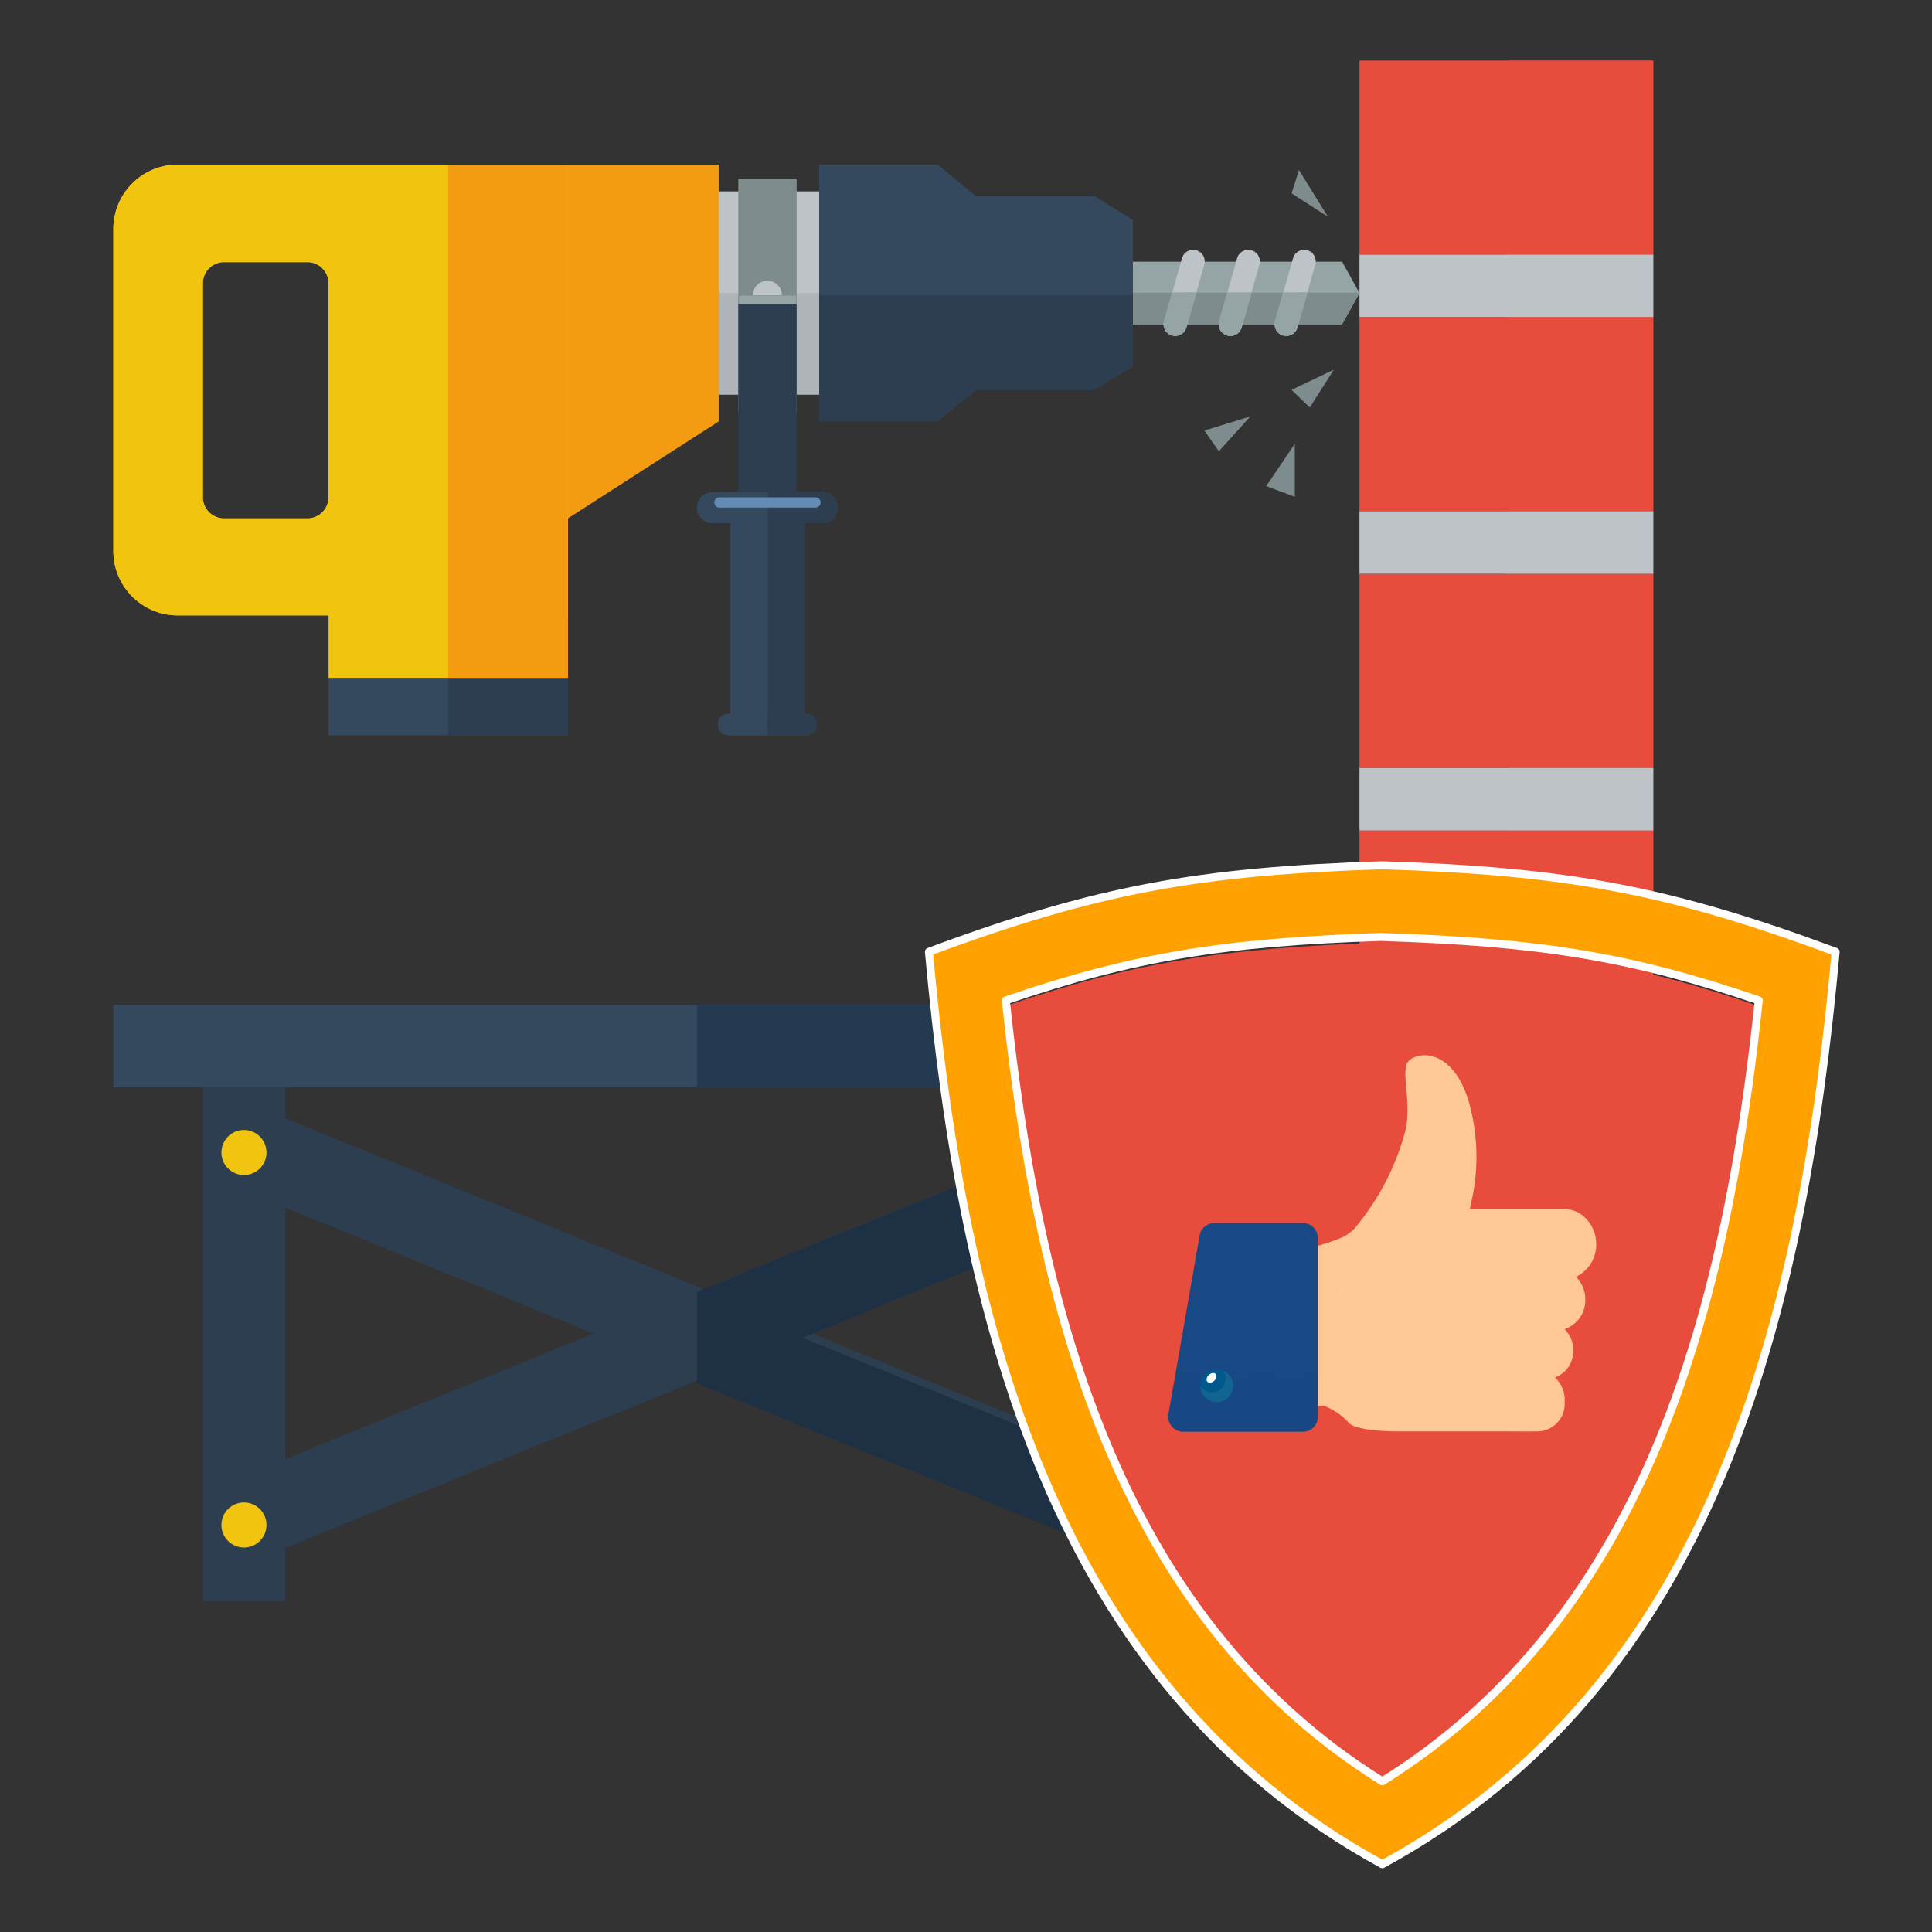 <svg xmlns="http://www.w3.org/2000/svg" viewBox="0 0 150 150"><rect x="0" y="0" width="150" height="150" fill="#333333" stroke="none"/><defs><style>.cls-1{isolation:isolate;}.cls-15,.cls-2{fill:#e74c3c;}.cls-3{fill:#bdc3c7;}.cls-18,.cls-4{opacity:0.5;}.cls-18,.cls-20,.cls-22,.cls-4{mix-blend-mode:multiply;}.cls-5{fill:#f1c40f;}.cls-6{fill:#34495e;}.cls-7{fill:#2c3e50;}.cls-8{fill:#f39c12;}.cls-9{fill:#aeb4b8;}.cls-10{fill:#95a5a6;}.cls-11{fill:#7f8c8d;}.cls-12{fill:#638bb3;}.cls-13{fill:#233a50;}.cls-14{fill:#1e3044;}.cls-15,.cls-16{fill-rule:evenodd;}.cls-16{fill:#ffa201;stroke:#fff;stroke-linecap:round;stroke-linejoin:round;stroke-width:0.62px;}.cls-17,.cls-18{fill:#fec997;}.cls-19,.cls-20{fill:#184984;}.cls-20,.cls-22{opacity:0.3;}.cls-21{fill:#00598d;}.cls-22{fill:#398496;}.cls-23{fill:#fff;}</style></defs><title>Artboard 2 copy</title><g class="cls-1"><g id="Layer_16" data-name="Layer 16"><g id="Layer_14" data-name="Layer 14"><rect class="cls-2" x="105.55" y="4.7" width="22.81" height="15.07"/><rect class="cls-3" x="105.55" y="19.77" width="22.81" height="4.86"/><rect class="cls-2" x="105.55" y="24.63" width="22.81" height="15.07"/><rect class="cls-3" x="105.55" y="39.7" width="22.81" height="4.86"/><rect class="cls-2" x="105.55" y="44.56" width="22.81" height="15.07"/><rect class="cls-3" x="105.55" y="59.63" width="22.81" height="4.86"/><rect class="cls-2" x="105.55" y="64.48" width="22.81" height="15.07"/><rect class="cls-3" x="105.55" y="79.55" width="22.81" height="4.86"/><rect class="cls-2" x="105.55" y="84.41" width="22.81" height="15.07"/><rect class="cls-3" x="105.55" y="99.48" width="22.81" height="4.86"/><rect class="cls-2" x="105.55" y="104.33" width="22.81" height="15.07"/><rect class="cls-3" x="105.55" y="119.41" width="22.81" height="4.86"/><g class="cls-4"><rect class="cls-2" x="116.95" y="4.7" width="11.41" height="15.07"/><rect class="cls-3" x="116.95" y="19.77" width="11.41" height="4.86"/><rect class="cls-2" x="116.95" y="24.63" width="11.41" height="15.07"/><rect class="cls-3" x="116.95" y="39.7" width="11.41" height="4.86"/><rect class="cls-2" x="116.95" y="44.56" width="11.41" height="15.07"/><rect class="cls-3" x="116.95" y="59.63" width="11.41" height="4.86"/><rect class="cls-2" x="116.95" y="64.48" width="11.41" height="15.07"/><rect class="cls-3" x="116.95" y="79.55" width="11.41" height="4.86"/><rect class="cls-2" x="116.95" y="84.41" width="11.41" height="15.07"/><rect class="cls-3" x="116.95" y="99.48" width="11.41" height="4.86"/><rect class="cls-2" x="116.95" y="104.33" width="11.41" height="15.07"/><rect class="cls-3" x="116.95" y="119.41" width="11.41" height="4.86"/></g><path class="cls-5" d="M13.75,12.78A5,5,0,0,0,8.8,17.73v25.1a5,5,0,0,0,4.95,4.95H44.09v-35ZM25.51,38.6a1.65,1.65,0,0,1-1.65,1.65H17.4a1.65,1.65,0,0,1-1.65-1.65V22a1.65,1.65,0,0,1,1.65-1.65h6.46A1.65,1.65,0,0,1,25.51,22Z"/><path class="cls-5" d="M13.75,12.78A5,5,0,0,0,8.8,17.73v25.1a5,5,0,0,0,4.95,4.95H44.09v-35ZM25.51,38.6a1.65,1.65,0,0,1-1.65,1.65H17.4a1.65,1.65,0,0,1-1.65-1.65V22a1.65,1.65,0,0,1,1.65-1.65h6.46A1.65,1.65,0,0,1,25.51,22Z"/><rect class="cls-5" x="25.51" y="38.6" width="18.58" height="14.04"/><rect class="cls-6" x="25.51" y="52.64" width="18.58" height="4.45"/><rect class="cls-7" x="34.8" y="52.64" width="9.29" height="4.45"/><polygon class="cls-8" points="55.82 32.71 44.09 40.25 44.09 12.78 55.82 12.78 55.82 32.71"/><rect class="cls-3" x="55.82" y="14.86" width="7.78" height="15.77"/><rect class="cls-9" x="55.82" y="22.75" width="7.78" height="7.88"/><rect class="cls-6" x="63.6" y="12.78" width="9.19" height="19.93"/><rect class="cls-6" x="75.78" y="15.23" width="9.19" height="15.04"/><polygon class="cls-10" points="104.2 25.18 87.96 25.18 87.96 20.32 104.2 20.32 105.55 22.75 104.2 25.18"/><polygon class="cls-11" points="87.96 22.73 87.96 25.18 104.2 25.18 105.55 22.75 105.54 22.73 87.96 22.73"/><polygon class="cls-6" points="75.78 30.27 72.79 32.71 72.79 12.78 75.78 15.23 75.78 30.27"/><polygon class="cls-6" points="87.96 28.42 84.97 30.27 84.97 15.23 87.96 17.07 87.96 28.42"/><rect class="cls-7" x="63.6" y="22.92" width="9.19" height="9.79"/><rect class="cls-7" x="75.78" y="22.92" width="9.19" height="7.35"/><polygon class="cls-7" points="72.79 22.92 72.79 32.71 75.78 30.27 75.78 22.92 72.79 22.92"/><polygon class="cls-7" points="84.97 22.92 84.97 30.27 87.96 28.42 87.96 22.92 84.97 22.92"/><path class="cls-3" d="M91,26.05h0a.9.9,0,0,1-.62-1.11l1.39-4.89a.9.9,0,0,1,1.11-.62h0a.9.9,0,0,1,.62,1.11l-1.39,4.89A.9.9,0,0,1,91,26.05Z"/><path class="cls-3" d="M95.28,26.05h0a.9.9,0,0,1-.62-1.11l1.39-4.89a.9.9,0,0,1,1.11-.62h0a.9.9,0,0,1,.62,1.11L96.4,25.44A.9.9,0,0,1,95.28,26.05Z"/><path class="cls-3" d="M99.6,26.05h0A.9.9,0,0,1,99,24.94l1.39-4.89a.9.9,0,0,1,1.11-.62h0a.9.9,0,0,1,.62,1.11l-1.39,4.89A.9.9,0,0,1,99.6,26.05Z"/><path class="cls-10" d="M91,22.7l-.64,2.25A.9.9,0,0,0,91,26.05h0a.9.9,0,0,0,1.11-.62l.78-2.74Z"/><path class="cls-10" d="M95.3,22.7l-.64,2.25a.9.9,0,0,0,.62,1.11h0a.9.9,0,0,0,1.11-.62l.78-2.74Z"/><path class="cls-10" d="M99.61,22.7,99,24.94a.9.9,0,0,0,.62,1.11h0a.9.9,0,0,0,1.11-.62l.78-2.74Z"/><rect class="cls-11" x="57.32" y="13.88" width="4.53" height="18.12"/><rect class="cls-7" x="57.32" y="22.93" width="4.53" height="15.27"/><rect class="cls-6" x="56.69" y="40.62" width="5.78" height="16.47"/><path class="cls-6" d="M63.85,40.62H55.31a1.21,1.21,0,0,1-1.21-1.21h0a1.21,1.21,0,0,1,1.21-1.21h8.54a1.21,1.21,0,0,1,1.21,1.21h0A1.21,1.21,0,0,1,63.85,40.62Z"/><rect class="cls-7" x="59.61" y="40.62" width="2.86" height="16.47"/><path class="cls-7" d="M63.85,38.2H59.61v2.42h4.24a1.21,1.21,0,0,0,0-2.42Z"/><path class="cls-12" d="M63.31,39.41H55.86a.4.4,0,0,1-.4-.4h0a.4.4,0,0,1,.4-.4h7.45a.4.4,0,0,1,.4.4h0A.4.4,0,0,1,63.31,39.41Z"/><path class="cls-6" d="M62.57,57.09h-6a.84.84,0,0,1-.84-.84h0a.84.84,0,0,1,.84-.84h6a.84.84,0,0,1,.84.84h0A.84.84,0,0,1,62.57,57.09Z"/><path class="cls-7" d="M62.57,55.4h-3v1.69h3a.84.84,0,1,0,0-1.69Z"/><path class="cls-3" d="M58.45,22.93a1.13,1.13,0,0,1,2.26,0Z"/><rect class="cls-10" x="57.32" y="22.93" width="4.53" height="0.65"/><polygon class="cls-11" points="103.56 28.7 101.69 31.64 100.28 30.27 103.56 28.7"/><polygon class="cls-11" points="100.53 34.46 98.31 37.74 100.53 38.57 100.53 34.46"/><polygon class="cls-11" points="103.1 16.83 100.85 13.2 100.28 15.01 103.1 16.83"/><polygon class="cls-11" points="97.08 32.33 93.51 33.43 94.63 35.04 97.08 32.33"/><rect class="cls-8" x="34.8" y="12.78" width="9.29" height="39.85"/><rect class="cls-6" x="8.8" y="78.02" width="91.41" height="6.39"/><rect class="cls-13" x="54.11" y="78.02" width="46.1" height="6.39"/><rect class="cls-7" x="-1.02" y="101.17" width="39.92" height="6.39" transform="translate(123.31 85.43) rotate(90)"/><rect class="cls-7" x="69.7" y="101.17" width="39.92" height="6.39" transform="translate(194.03 14.71) rotate(90)"/><rect class="cls-7" x="14.76" y="100.66" width="78.12" height="6.39" transform="matrix(-0.93, -0.38, 0.38, -0.93, 64.57, 220.33)"/><polygon class="cls-14" points="54.11 100.53 54.11 107.42 88.8 121.52 91.21 115.61 54.11 100.53"/><rect class="cls-7" x="14.76" y="100.66" width="78.12" height="6.39" transform="translate(142.78 179.8) rotate(157.88)"/><polygon class="cls-14" points="54.11 107.19 91.21 92.11 88.8 86.19 54.11 100.29 54.11 107.19"/><circle class="cls-5" cx="89.66" cy="89.48" r="1.75"/><circle class="cls-5" cx="89.66" cy="118.4" r="1.75"/><circle class="cls-5" cx="18.94" cy="89.48" r="1.75"/><circle class="cls-5" cx="18.94" cy="118.4" r="1.75"/><path id="_Clipping_Path_" data-name="&lt;Clipping Path&gt;" class="cls-15" d="M107.32,138.73c-20.83-13-26.77-37.38-29.23-60.63C88,74.72,95,73.59,107.32,73.19c12.28.4,19.32,1.53,29.23,4.92C134.08,101.35,128.15,125.76,107.32,138.73Z"/><path class="cls-16" d="M107.32,144.74c-25.65-14-32.62-42.39-35.2-70.84,13-4.84,21-6.27,35.2-6.72,14.23.45,22.18,1.88,35.2,6.72C139.94,102.35,133,130.78,107.32,144.74Zm0-72C95,73.15,88,74.28,78.09,77.67c2.47,23.25,8.4,47.66,29.23,60.63,20.83-13,26.77-37.38,29.23-60.63C126.64,74.28,119.6,73.15,107.32,72.75Z"/><path class="cls-17" d="M122.36,99.13a2.47,2.47,0,0,1,.72,1.77,2.35,2.35,0,0,1-1.61,2.29,2.25,2.25,0,0,1,.67,1.62v.07a2.15,2.15,0,0,1-1.42,2.07,2.31,2.31,0,0,1,.76,1.74v.21a2.14,2.14,0,0,1-2,2.23H108.24s-3,0-3.57-.71a4.83,4.83,0,0,0-1.48-1.1l-.4-.19H99.35V97.23a14.93,14.93,0,0,0,4.89-1.17,3.58,3.58,0,0,0,.87-.62,19.5,19.5,0,0,0,4.07-7.91c.31-2.2-.25-3.72,0-4.82s4-1.93,5.14,4a15.69,15.69,0,0,1,0,6.21c-.07.34-.15.66-.24.95h7.35a2.3,2.3,0,0,1,1.32.42,2.81,2.81,0,0,1,1.17,2.31A2.75,2.75,0,0,1,122.36,99.13Z"/><path class="cls-18" d="M104.24,96.06l-1,13.27-.4-.19H99.35V97.23A14.93,14.93,0,0,0,104.24,96.06Z"/><path class="cls-19" d="M102.32,96.13V110a1.16,1.16,0,0,1-1.16,1.16h-9.3a1.16,1.16,0,0,1-1.14-1.36l1.17-6.72,1.24-7.12a1.16,1.16,0,0,1,1.14-1h6.89A1.16,1.16,0,0,1,102.32,96.13Z"/><path class="cls-20" d="M91.2,107l-.49,2.78a1.16,1.16,0,0,0,1.14,1.36h9.3a1.16,1.16,0,0,0,1.16-1.16v-3Z"/><circle class="cls-20" cx="94.8" cy="107.71" r="1.27"/><circle class="cls-21" cx="94.47" cy="107.59" r="1.27"/><path class="cls-22" d="M94.93,106.4a1.05,1.05,0,1,1-1.73,1.18h0a1.27,1.27,0,1,0,1.73-1.18Z"/><path class="cls-18" d="M123.93,96.59a2.81,2.81,0,0,0-1.17-2.31h0l-.14-.09h0l-.13-.07,0,0-.12-.05h0l-.14-.05-.05,0-.11,0h0l-.15,0h0l-.13,0H114.1l.07-.25,0-.14,0-.14,0-.14.06-.27h0a15.7,15.7,0,0,0,0-6.21c-.95-5-3.76-5.18-4.77-4.47,1,.53,2,1.83,2.54,4.47a15.16,15.16,0,0,1-.22,7.16V95h8.21a1.62,1.62,0,0,1,1.63,1.59v0a2.75,2.75,0,0,1-1.57,2.54,2.47,2.47,0,0,1,.72,1.77,2.35,2.35,0,0,1-1.61,2.29,2.25,2.25,0,0,1,.67,1.62v.07a2.15,2.15,0,0,1-1.42,2.07,2.31,2.31,0,0,1,.76,1.74v.21a2.14,2.14,0,0,1-2,2.23h2.24a2.14,2.14,0,0,0,2-2.23v-.21a2.31,2.31,0,0,0-.76-1.74,2.15,2.15,0,0,0,1.42-2.07v-.07a2.25,2.25,0,0,0-.67-1.62,2.35,2.35,0,0,0,1.61-2.29,2.47,2.47,0,0,0-.72-1.77A2.75,2.75,0,0,0,123.93,96.59Z"/><ellipse class="cls-23" cx="94.06" cy="106.98" rx="0.44" ry="0.31" transform="translate(-47.6 92.02) rotate(-42.65)"/></g></g></g></svg>